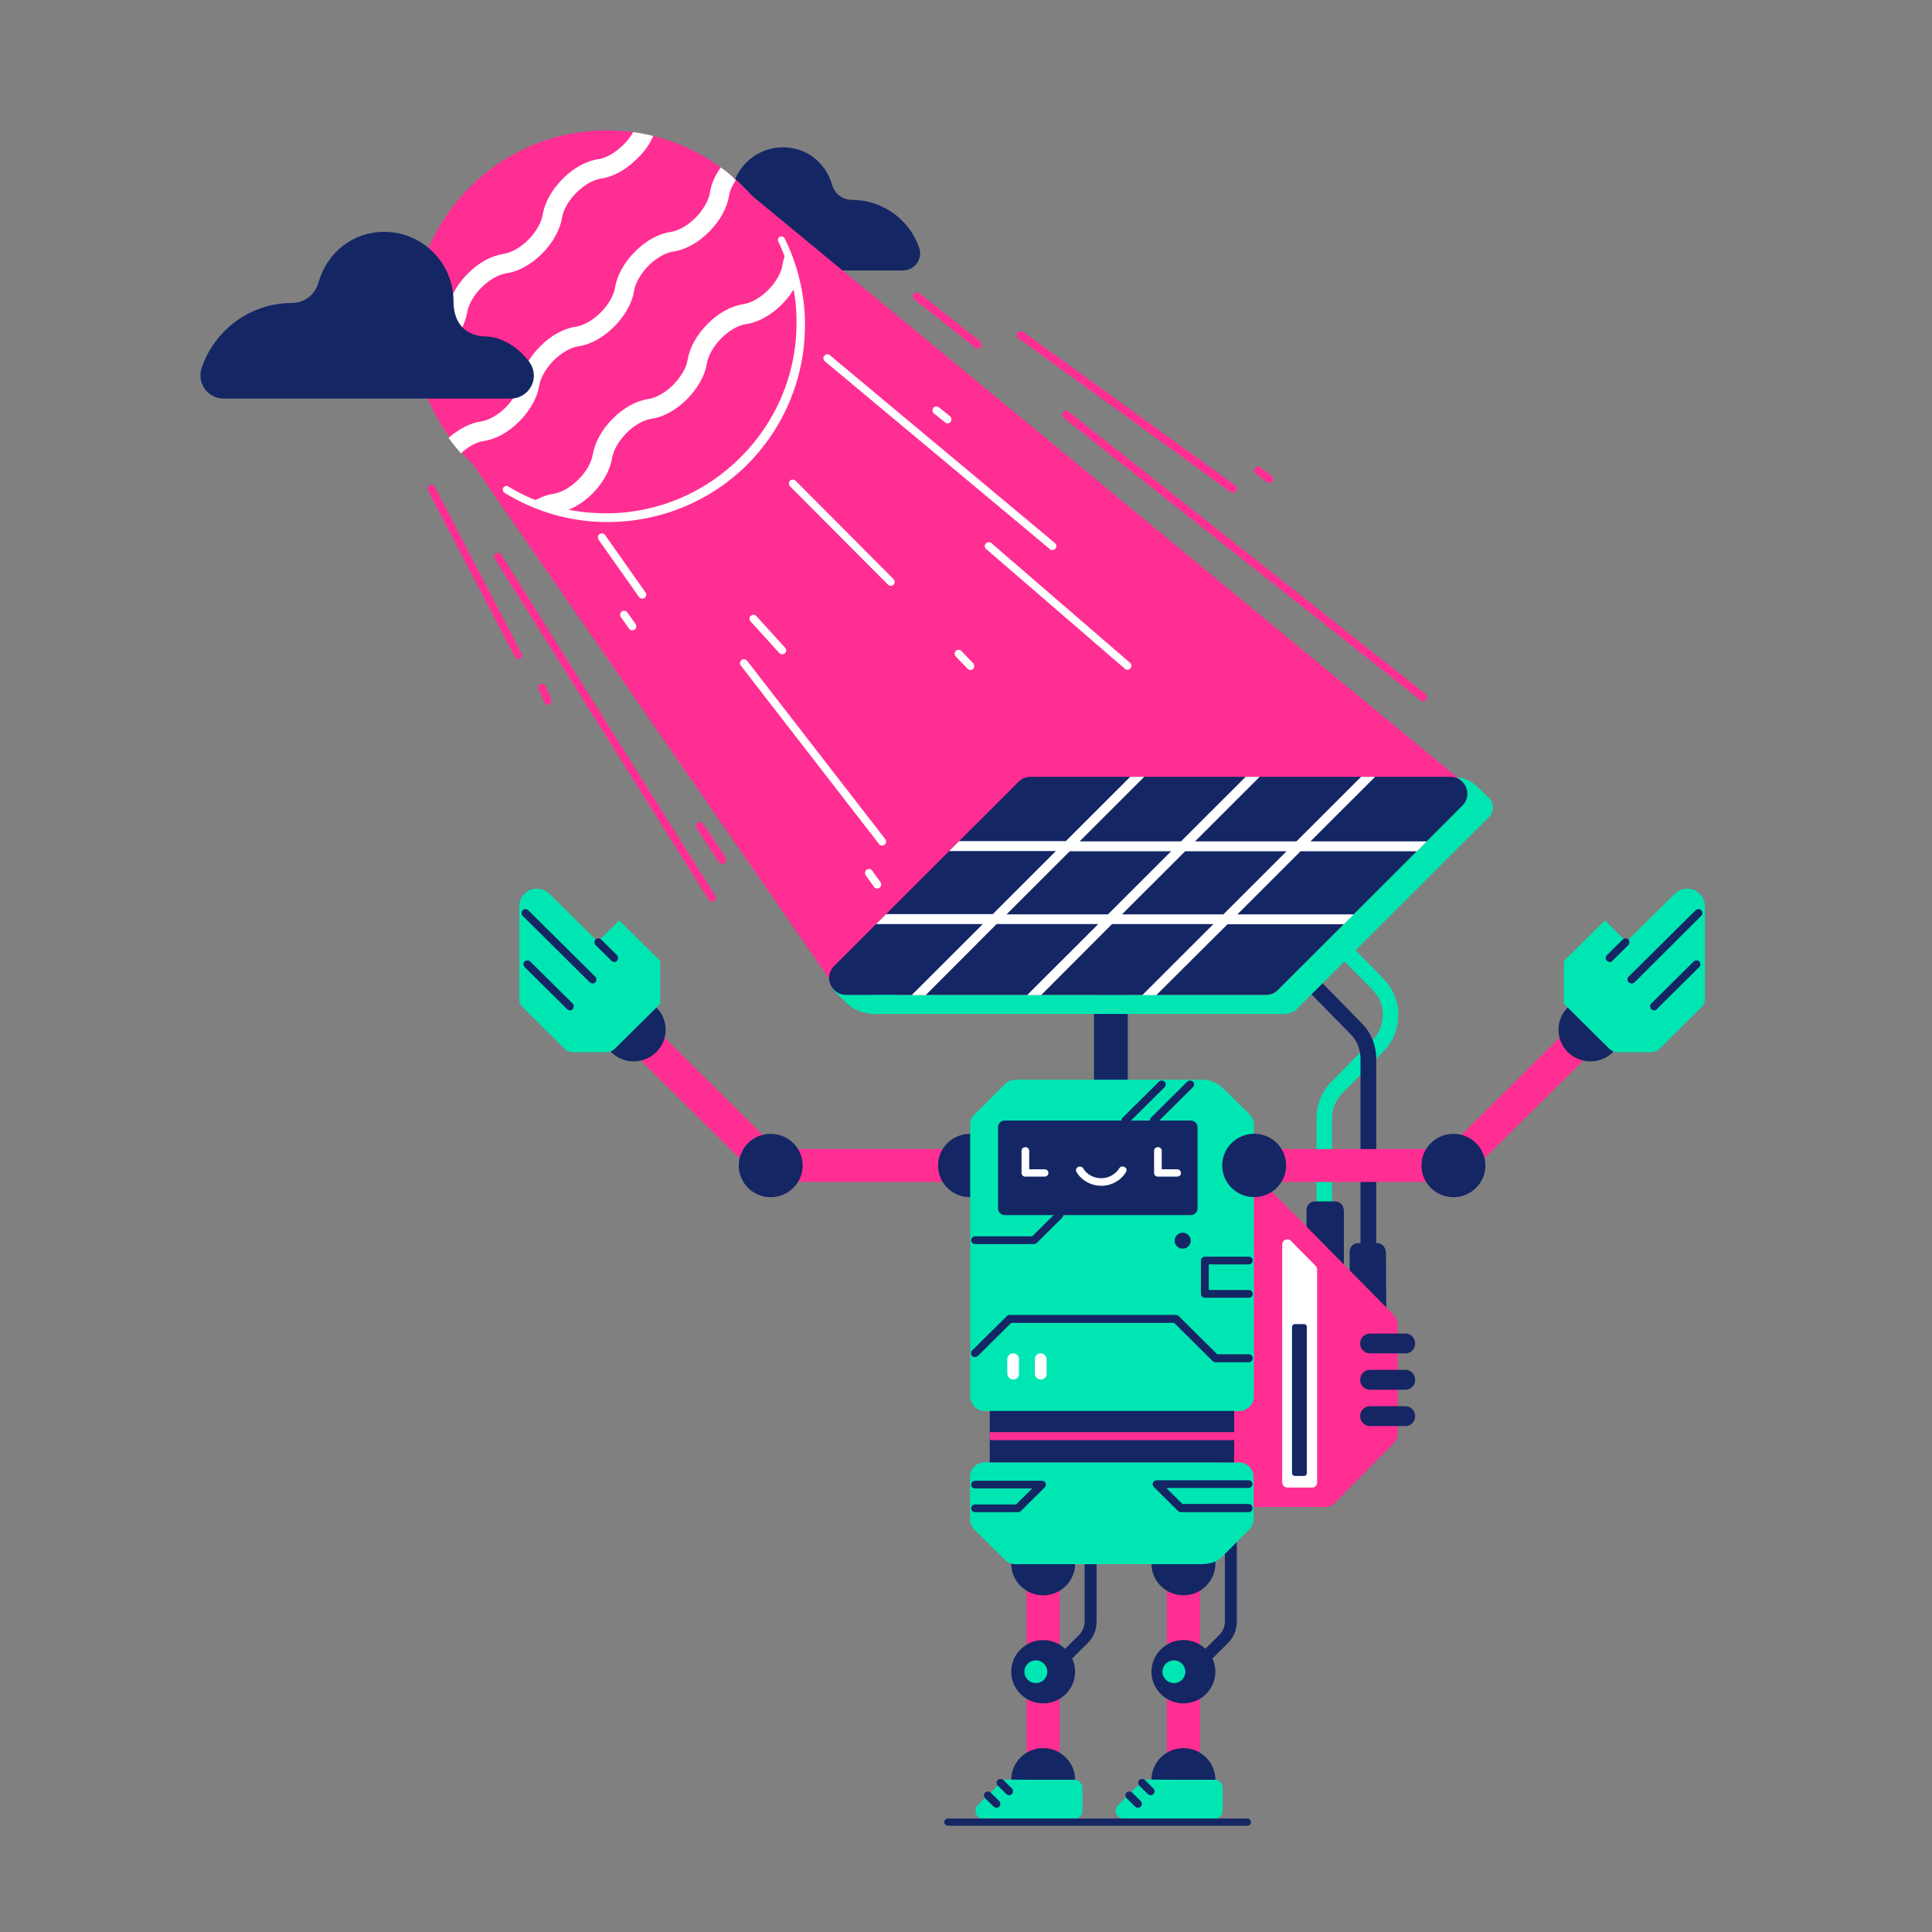 <?xml version="1.0" encoding="UTF-8"?><svg version="1.1" xmlns="http://www.w3.org/2000/svg" xmlns:xlink="http://www.w3.org/1999/xlink" viewBox="0 0 800 800" width="800" height="800" x="0px" y="0px">
    
    
    <rect x="0" y="0" width="800" height="800" fill="#808080" stroke="none"/>
    
    
    <!-- ITEM 0 -->
    <g>
        <defs>
            <clipPath id="clip-path-id-viewbox-item-0">
                <rect x="0.0" y="0.0" width="138.616" height="69.1"/>
            </clipPath>
        </defs>
        <g transform="translate(381.0 61.0) rotate(0.0 -51.5 25.5) scale(-0.743 0.738)">
            <g clip-path="url(#clip-path-id-viewbox-item-0)" transform="translate(-0.0 -0.0)">
                

<path d="M136.908,54.2c2,2.9,2.3,6.7,0.6,9.8c-1.6,3.1-4.9,5.1-8.4,5.1c-27.7,0-93.3,0-119.5,0c-3.1,0-6-1.5-7.8-4  s-2.3-5.7-1.3-8.7c5.3-15.6,20.1-26.9,37.5-26.9l0,0c5.1,0,9.6-3.4,11-8.3c3.6-12.8,14.5-21.2,27.4-21.2c15.8,0,28.7,12.8,28.8,28.6  v0.2c0,8.7,4.6,14.6,14.1,14.6C125.108,43.7,132.308,47.7,136.908,54.2L136.908,54.2z" style="fill:#142664;"/>

            </g>
        </g>
    </g>
    
    <!-- ITEM 1 -->
    <g>
        <defs>
            <clipPath id="clip-path-id-viewbox-item-1">
                <rect x="0.0" y="0.0" width="14.78" height="39.03"/>
            </clipPath>
        </defs>
        <g transform="translate(453.0 412.0) rotate(0.0 7.0 19.5) scale(0.947 0.999)">
            <g clip-path="url(#clip-path-id-viewbox-item-1)" transform="translate(-0.0 -0.0)">
                
<g>
	<g>
		<path style="fill:#142664;" d="M14.78,1.76v35.51c0,0.97-1.037,1.76-2.326,1.76H2.339C1.05,39.03,0,38.24,0,37.27V1.76    C0,0.79,1.05,0,2.339,0h10.115C13.743,0,14.78,0.79,14.78,1.76z"/>
	</g>
</g>

            </g>
        </g>
    </g>
    
    <!-- ITEM 2 -->
    <g>
        <defs>
            <clipPath id="clip-path-id-viewbox-item-2">
                <rect x="0.0" y="0.0" width="38.55" height="131.7"/>
            </clipPath>
        </defs>
        <g transform="translate(541.0 392.0) rotate(0.0 19.0 66.0) scale(0.986 1.002)">
            <g clip-path="url(#clip-path-id-viewbox-item-2)" transform="translate(-0.0 -0.0)">
                

<g>
	<g>
		<path d="M10.7,131.7H4.2V70.8c0-5.6,2.2-10.9,6.2-14.9l17.4-17.4c5.7-5.7,5.7-15,0-20.6L14.5,4.6L19.1,0l13.3,13.3    c8.2,8.2,8.2,21.6,0,29.9L15,60.6c-2.8,2.8-4.3,6.4-4.3,10.3V131.7z" style="fill:#00E6B3;"/>
	</g>
	<path d="M15,108.7c0-0.9-0.4-1.8-1-2.4s-1.5-1-2.4-1c-2.5,0-5.7,0-8.2,0c-0.9,0-1.8,0.4-2.4,1c-0.6,0.6-1,1.5-1,2.4   c0,7.2,0,23,0,23h15.1v-23H15z" style="fill:#142664;"/>
</g>

            </g>
        </g>
    </g>
    
    <!-- ITEM 3 -->
    <g>
        <defs>
            <clipPath id="clip-path-id-viewbox-item-3">
                <rect x="0.0" y="0.0" width="33.5" height="136.3"/>
            </clipPath>
        </defs>
        <g transform="translate(541.0 405.0) rotate(0.0 16.5 68.5) scale(0.985 1.005)">
            <g clip-path="url(#clip-path-id-viewbox-item-3)" transform="translate(-0.0 -0.0)">
                

<g>
	<g>
		<path d="M29.2,136.2h-6.5v-103c0-3.8-1.5-7.4-4.1-10L0,4.6L4.6,0l18.6,18.6c3.9,3.9,6.1,9.1,6.1,14.6v103H29.2z" style="fill:#142664;"/>
	</g>
	<path d="M33.4,113.3c0-0.9-0.4-1.8-1-2.4c-0.6-0.6-1.5-1-2.4-1c-2.5,0-5.7,0-8.2,0c-0.9,0-1.8,0.4-2.4,1   c-0.6,0.6-1,1.5-1,2.4c0,7.2,0,23,0,23h15.1L33.4,113.3L33.4,113.3z" style="fill:#142664;"/>
</g>

            </g>
        </g>
    </g>
    
    <!-- ITEM 4 -->
    <g>
        <defs>
            <clipPath id="clip-path-id-viewbox-item-4">
                <rect x="0.0" y="0.0" width="81.8" height="134.6"/>
            </clipPath>
        </defs>
        <g transform="translate(505.0 489.0) rotate(0.0 40.5 67.5) scale(0.99 1.003)">
            <g clip-path="url(#clip-path-id-viewbox-item-4)" transform="translate(-0.0 -0.0)">
                

<g>
	<path d="M51.9,11.9c0-0.9-0.4-1.8-1-2.4s-1.5-1-2.4-1c-2.5,0-5.7,0-8.2,0c-0.9,0-1.8,0.4-2.4,1c-0.6,0.6-1,1.5-1,2.4   c0,7.2,0,23,0,23H52v-23H51.9z" style="fill:#142664;"/>
	<path d="M69.4,29.1c0-0.9-0.4-1.8-1-2.4c-0.6-0.6-1.5-1-2.4-1c-2.5,0-5.7,0-8.2,0c-0.9,0-1.8,0.4-2.4,1   c-0.6,0.6-1,1.5-1,2.4c0,7.2,0,23,0,23h15.1L69.4,29.1L69.4,29.1z" style="fill:#142664;"/>
	<path d="M0,128.5c0,1.6,0.6,3.2,1.8,4.3c1.1,1.1,2.7,1.8,4.3,1.8c10.3,0,30.8,0,37.9,0c1.6,0,3.2-0.6,4.3-1.8   c5-5,19.3-19.4,24.4-24.4c1.1-1.1,1.8-2.7,1.8-4.3c0-8.5,0-36.1,0-44.6c0-1.6-0.6-3.2-1.8-4.3c-8.1-8.1-41.5-41.5-53.4-53.4   C18.2,0.7,16.6,0,15,0s-3.2,0.6-4.3,1.8C7.8,4.7,4,8.5,1.8,10.7C0.7,11.8,0,13.4,0,15C0,29.8,0,106.3,0,128.5L0,128.5z" style="fill:#FF2E93;"/>
	<path d="M26.2,26.3c0-0.9,0.5-1.7,1.3-2s1.8-0.2,2.4,0.5c3.5,3.5,8.5,8.5,10.3,10.3c0.4,0.4,0.6,1,0.6,1.5   c0,8.5,0,74.9,0,87.9c0,0.6-0.2,1.1-0.6,1.5c-0.4,0.4-1,0.6-1.5,0.6c-2.8,0-7.5,0-10.3,0c-1.2,0-2.2-1-2.2-2.2   C26.2,111.6,26.2,45.5,26.2,26.3L26.2,26.3z" style="fill:#FFFFFF;"/>
	<path d="M62.9,71.2h14.8c2.3,0,4.1-1.8,4.1-4.1S80,63,77.7,63H62.9c-2.3,0-4.1,1.8-4.1,4.1S60.6,71.2,62.9,71.2z" style="fill:#142664;"/>
	<path d="M62.9,86.2h14.8c2.3,0,4.1-1.8,4.1-4.1S80,78,77.7,78H62.9c-2.3,0-4.1,1.8-4.1,4.1   C58.8,84.4,60.6,86.2,62.9,86.2z" style="fill:#142664;"/>
	<path d="M62.9,101.2h14.8c2.3,0,4.1-1.8,4.1-4.1S80,93,77.7,93H62.9c-2.3,0-4.1,1.8-4.1,4.1   C58.8,99.4,60.6,101.2,62.9,101.2z" style="fill:#142664;"/>
	<path d="M36.5,60.3c0-0.7-0.5-1.2-1.2-1.2c-1.1,0-2.7,0-3.8,0c-0.7,0-1.2,0.5-1.2,1.2c0,7.8,0,52.4,0,60.3   c0,0.7,0.5,1.2,1.2,1.2c1.1,0,2.7,0,3.8,0c0.7,0,1.2-0.5,1.2-1.2C36.5,112.7,36.5,68.1,36.5,60.3z" style="fill:#142664;"/>
</g>

            </g>
        </g>
    </g>
    
    <!-- ITEM 5 -->
    <g>
        <defs>
            <clipPath id="clip-path-id-viewbox-item-5">
                <rect x="0.0" y="0.0" width="486.1" height="384.8"/>
            </clipPath>
        </defs>
        <g transform="translate(215.0 368.0) rotate(0.0 245.5 192.5) scale(1.01 1.001)">
            <g clip-path="url(#clip-path-id-viewbox-item-5)" transform="translate(-0.0 -0.0)">
                

<g>
	<g>
		<g>
			<path d="M216.5,328.7l-3.5-3.5l16.4-16.4c1.5-1.5,2.4-3.5,2.4-5.7v-26.8h4.9v26.8c0,3.5-1.3,6.7-3.8,9.1L216.5,328.7     z" style="fill:#142664;"/>
		</g>
		<g>
			<path d="M274,328.7l-3.5-3.5l16.4-16.4c1.5-1.5,2.4-3.5,2.4-5.7v-38.2h4.9v38.2c0,3.5-1.3,6.7-3.8,9.1L274,328.7z" style="fill:#142664;"/>
		</g>
		<rect x="208" y="279.2" width="13.6" height="89.3" style="fill:#FF2E93;"/>
		<rect x="265.5" y="279.2" width="13.6" height="89.3" style="fill:#FF2E93;"/>
		<path d="M201.7,279.2c0,7.2,5.9,13.1,13.1,13.1s13.1-5.9,13.1-13.1s-5.9-13.1-13.1-13.1S201.7,272,201.7,279.2z" style="fill:#142664;"/>
		<path d="M259.2,279.2c0,7.2,5.9,13.1,13.1,13.1s13.1-5.9,13.1-13.1s-5.9-13.1-13.1-13.1    C265.1,266.2,259.2,272,259.2,279.2z" style="fill:#142664;"/>
		<path d="M201.7,323.9c0,7.2,5.9,13.1,13.1,13.1s13.1-5.9,13.1-13.1s-5.9-13.1-13.1-13.1S201.7,316.7,201.7,323.9z" style="fill:#142664;"/>
		<path d="M259.2,323.9c0,7.2,5.9,13.1,13.1,13.1s13.1-5.9,13.1-13.1s-5.9-13.1-13.1-13.1S259.2,316.7,259.2,323.9z" style="fill:#142664;"/>
		<path d="M201.7,368.6c0,7.2,5.9,13.1,13.1,13.1s13.1-5.9,13.1-13.1s-5.9-13.1-13.1-13.1S201.7,361.4,201.7,368.6z" style="fill:#142664;"/>
		<path d="M259.2,368.6c0,7.2,5.9,13.1,13.1,13.1s13.1-5.9,13.1-13.1s-5.9-13.1-13.1-13.1S259.2,361.4,259.2,368.6z" style="fill:#142664;"/>
		<rect x="106.7" y="107.7" width="78.1" height="13.6" style="fill:#FF2E93;"/>
		<path d="M51.5,53.5l55.2,55.2l-9.6,9.6L41.9,63.1L51.5,53.5z" style="fill:#FF2E93;"/>
		<circle cx="184.8" cy="114.5" r="13.1" style="fill:#142664;"/>
		<circle cx="103.1" cy="114.5" r="13.1" style="fill:#142664;"/>
		<path d="M37.7,49.1c-5.1,5.1-5.1,13.4,0,18.5s13.4,5.1,18.5,0s5.1-13.4,0-18.5S42.8,44,37.7,49.1z" style="fill:#142664;"/>
		<path d="M12.4,2.1C10.3,0,7.2-0.6,4.5,0.5S0,4.3,0,7.2c0,14.1,0,32.6,0,38.5c0,1.2,0.5,2.3,1.3,3.2    c3.6,3.6,13.8,13.8,17.4,17.4c0.8,0.8,2,1.3,3.2,1.3c3.4,0,10.6,0,14,0c1.2,0,2.3-0.5,3.2-1.3c4.5-4.5,18.7-18.7,18.7-18.7V29.9    L41,13.1l-8.8,8.8C32.3,21.9,21.5,11.2,12.4,2.1L12.4,2.1z" style="fill:#00E6B3;"/>
		<g>
			<path d="M39,30.3c-0.4,0-0.8-0.2-1.2-0.5l-6.5-6.5c-0.6-0.6-0.6-1.7,0-2.3c0.6-0.6,1.7-0.6,2.3,0l6.5,6.5     c0.6,0.6,0.6,1.7,0,2.3C39.8,30.2,39.4,30.3,39,30.3z" style="fill:#142664;"/>
		</g>
		<g>
			<path d="M30.1,39.2c-0.4,0-0.8-0.2-1.2-0.5L1.4,11.2c-0.6-0.6-0.6-1.7,0-2.3s1.7-0.6,2.3,0l27.5,27.5     c0.6,0.6,0.6,1.7,0,2.3C30.9,39.1,30.5,39.2,30.1,39.2z" style="fill:#142664;"/>
		</g>
		<g>
			<path d="M20.8,50.3c-0.4,0-0.8-0.2-1.2-0.5L2.2,32.4c-0.6-0.6-0.6-1.7,0-2.3c0.6-0.6,1.7-0.6,2.3,0l17.4,17.4     c0.6,0.6,0.6,1.7,0,2.3C21.6,50.2,21.2,50.3,20.8,50.3z" style="fill:#142664;"/>
		</g>
		<path d="M279.8,79L279.8,79c3.7,0,6.4,1.1,9.9,4.6l9.7,9.7c1.1,1.1,1.8,2.7,1.8,4.3c0,14.8,0,90.3,0,112.4    c0,1.6-0.6,3.2-1.8,4.3s-2.7,1.8-4.3,1.8c-20.1,0-84.1,0-104.1,0c-1.6,0-3.2-0.6-4.3-1.8c-1.1-1.1-1.8-2.7-1.8-4.3    c0-22.1,0-97.6,0-112.4c0-1.6,0.6-3.2,1.8-4.3c3.1-3.1,9.4-9.4,12.5-12.5c1.1-1.1,2.7-1.8,4.3-1.8L279.8,79L279.8,79z" style="fill:#00E6B3;"/>
		<path d="M279.6,279.4h-76.2c-1.6,0-3.2-0.6-4.3-1.8c-3.1-3.1-9.4-9.4-12.5-12.5c-1.1-1.1-1.8-2.7-1.8-4.3v-17.4    c0-3.4,2.7-6.1,6.1-6.1H295c3.4,0,6.1,2.7,6.1,6.1v17.4c0,1.6-0.6,3.2-1.8,4.3l-11.4,11.5C286.1,278.2,284.1,279.3,279.6,279.4    L279.6,279.4z" style="fill:#00E6B3;"/>
		<rect x="192.9" y="216" width="100.2" height="21.3" style="fill:#142664;"/>
		<path d="M278.1,98.6c0-0.7-0.3-1.4-0.8-1.9s-1.2-0.8-1.9-0.8c-12.4,0-64,0-76.4,0c-0.7,0-1.4,0.3-1.9,0.8    s-0.8,1.2-0.8,1.9c0,7.1,0,26.5,0,33.7c0,0.7,0.3,1.4,0.8,1.9s1.2,0.8,1.9,0.8c12.4,0,64,0,76.4,0c0.7,0,1.4-0.3,1.9-0.8    s0.8-1.2,0.8-1.9C278.1,125.1,278.1,105.7,278.1,98.6L278.1,98.6z" style="fill:#142664;"/>
		<g>
			<path d="M299.1,195.9h-13.6c-0.4,0-0.8-0.2-1.2-0.5l-15.8-15.8h-66.8L188,193.3c-0.6,0.6-1.7,0.6-2.3,0     s-0.6-1.7,0-2.3l14.2-14.2c0.3-0.3,0.7-0.5,1.2-0.5h68.1c0.4,0,0.8,0.2,1.2,0.5l15.8,15.8h12.9c0.9,0,1.6,0.7,1.6,1.6     S300,195.9,299.1,195.9z" style="fill:#142664;"/>
		</g>
		<g>
			<path d="M211,147h-24.1c-0.9,0-1.6-0.7-1.6-1.6s0.7-1.6,1.6-1.6h23.4l10-10c0.6-0.6,1.7-0.6,2.3,0s0.6,1.7,0,2.3     l-10.4,10.4C211.8,146.9,211.4,147,211,147z" style="fill:#142664;"/>
		</g>
		<g>
			<path d="M299.1,169.2h-18c-0.9,0-1.6-0.7-1.6-1.6v-13.8c0-0.9,0.7-1.6,1.6-1.6h18c0.9,0,1.6,0.7,1.6,1.6     s-0.7,1.6-1.6,1.6h-16.4V166h16.4c0.9,0,1.6,0.7,1.6,1.6C300.7,168.5,300,169.2,299.1,169.2z" style="fill:#142664;"/>
		</g>
		<g>
			<path d="M248.6,97.5c-0.4,0-0.8-0.2-1.2-0.5c-0.6-0.6-0.6-1.7,0-2.3l14.9-14.9c0.6-0.6,1.7-0.6,2.3,0     c0.6,0.6,0.6,1.7,0,2.3L249.7,97C249.5,97.4,249.1,97.5,248.6,97.5z" style="fill:#142664;"/>
		</g>
		<g>
			<path d="M260.2,97.5c-0.4,0-0.8-0.2-1.2-0.5c-0.6-0.6-0.6-1.7,0-2.3l14.9-14.9c0.6-0.6,1.7-0.6,2.3,0     c0.6,0.6,0.6,1.7,0,2.3L261.3,97C261,97.4,260.6,97.5,260.2,97.5z" style="fill:#142664;"/>
		</g>
		<circle cx="272" cy="145.6" r="3.3" style="fill:#142664;"/>
		<g>
			<path d="M204.4,257.9h-17.5c-0.9,0-1.6-0.7-1.6-1.6c0-0.9,0.7-1.6,1.6-1.6h16.8l6.6-6.6h-23.4     c-0.9,0-1.6-0.7-1.6-1.6s0.7-1.6,1.6-1.6h27.4c0.7,0,1.3,0.4,1.5,1c0.3,0.6,0.1,1.3-0.4,1.8l-9.9,9.9     C205.2,257.8,204.8,257.9,204.4,257.9z" style="fill:#142664;"/>
		</g>
		<g>
			<path d="M299.1,257.9h-27.8c-0.4,0-0.8-0.2-1.2-0.5l-9.9-9.9c-0.5-0.5-0.6-1.2-0.4-1.8c0.3-0.6,0.8-1,1.5-1H299     c0.9,0,1.6,0.7,1.6,1.6s-0.7,1.6-1.6,1.6h-33.7l6.6,6.6H299c0.9,0,1.6,0.7,1.6,1.6C300.7,257.2,300,257.9,299.1,257.9z" style="fill:#142664;"/>
		</g>
		<rect x="301.3" y="107.7" width="78.1" height="13.6" style="fill:#FF2E93;"/>
		<path d="M434.6,53.5l-55.2,55.2l9.6,9.6l55.2-55.2L434.6,53.5z" style="fill:#FF2E93;"/>
		
			<ellipse transform="matrix(0.316 -0.949 0.949 0.316 97.342 364.192)" cx="301.3" cy="114.6" rx="13.1" ry="13.1" style="fill:#142664;"/>
		<circle cx="383" cy="114.5" r="13.1" style="fill:#142664;"/>
		<path d="M448.4,49.1c5.1,5.1,5.1,13.4,0,18.5s-13.4,5.1-18.5,0s-5.1-13.4,0-18.5S443.3,44,448.4,49.1z" style="fill:#142664;"/>
		<path d="M473.7,2.1c2.1-2.1,5.2-2.7,7.9-1.6s4.5,3.8,4.5,6.7c0,14.1,0,32.6,0,38.5c0,1.2-0.5,2.3-1.3,3.2    c-3.6,3.6-13.8,13.8-17.4,17.4c-0.8,0.8-2,1.3-3.2,1.3c-3.4,0-10.6,0-14,0c-1.2,0-2.3-0.5-3.2-1.3c-4.5-4.5-18.7-18.7-18.7-18.7    V29.9l16.8-16.8l8.8,8.8C453.9,21.9,464.6,11.2,473.7,2.1L473.7,2.1z" style="fill:#00E6B3;"/>
		<g>
			<path d="M447.1,30.3c-0.4,0-0.8-0.2-1.2-0.5c-0.6-0.6-0.6-1.7,0-2.3l6.5-6.5c0.6-0.6,1.7-0.6,2.3,0s0.6,1.7,0,2.3     l-6.5,6.5C448,30.2,447.5,30.3,447.1,30.3z" style="fill:#142664;"/>
		</g>
		<g>
			<path d="M456,39.2c-0.4,0-0.8-0.2-1.2-0.5c-0.6-0.6-0.6-1.7,0-2.3l27.5-27.5c0.6-0.6,1.7-0.6,2.3,0s0.6,1.7,0,2.3     l-27.4,27.6C456.9,39.1,456.5,39.2,456,39.2z" style="fill:#142664;"/>
		</g>
		<g>
			<path d="M465.3,50.3c-0.4,0-0.8-0.2-1.2-0.5c-0.6-0.6-0.6-1.7,0-2.3l17.4-17.4c0.6-0.6,1.7-0.6,2.3,0s0.6,1.7,0,2.3     l-17.4,17.4C466.1,50.2,465.7,50.3,465.3,50.3z" style="fill:#142664;"/>
		</g>
		<g>
			<path d="M202.5,203c-1.4,0-2.4-1.1-2.4-2.4v-6c0-1.4,1.1-2.4,2.4-2.4c1.4,0,2.4,1.1,2.4,2.4v6     C205,202,203.9,203,202.5,203z" style="fill:#FFFFFF;"/>
		</g>
		<g>
			<path d="M213.8,203c-1.4,0-2.4-1.1-2.4-2.4v-6c0-1.4,1.1-2.4,2.4-2.4c1.4,0,2.4,1.1,2.4,2.4v6     C216.3,202,215.2,203,213.8,203z" style="fill:#FFFFFF;"/>
		</g>
		<g>
			<rect x="192.9" y="224.8" width="100.2" height="3.3" style="fill:#FF2E93;"/>
		</g>
		<path d="M207.1,323.9c0,2.6,2.1,4.7,4.7,4.7s4.7-2.1,4.7-4.7s-2.1-4.7-4.7-4.7C209.2,319.2,207.1,321.3,207.1,323.9z" style="fill:#00E6B3;"/>
		<path d="M263.7,323.9c0,2.6,2.1,4.7,4.7,4.7s4.7-2.1,4.7-4.7s-2.1-4.7-4.7-4.7C265.8,319.2,263.7,321.3,263.7,323.9z" style="fill:#00E6B3;"/>
	</g>
	<path d="M227.6,368.6c0.9,0,1.7,0.3,2.3,1c0.6,0.6,1,1.5,1,2.3c0,2.8,0,6.8,0,9.6c0,0.9-0.4,1.7-1,2.3s-1.5,1-2.3,1   c-7.6,0-26.4,0-37.2,0c-1.3,0-2.6-0.8-3.1-2.1c-0.5-1.2-0.2-2.7,0.7-3.6c3.5-3.5,7.8-7.8,9.6-9.6c0.6-0.6,1.5-1,2.3-1   C204.8,368.6,220.7,368.6,227.6,368.6z" style="fill:#00E6B3;"/>
	<path d="M285.1,368.6c0.9,0,1.7,0.3,2.3,1c0.6,0.6,1,1.5,1,2.3c0,2.8,0,6.8,0,9.6c0,0.9-0.4,1.7-1,2.3s-1.5,1-2.3,1   c-7.6,0-26.4,0-37.2,0c-1.3,0-2.6-0.8-3.1-2.1c-0.5-1.2-0.2-2.7,0.7-3.6c3.5-3.5,7.8-7.8,9.6-9.6c0.6-0.6,1.5-1,2.3-1   C262.3,368.6,278.2,368.6,285.1,368.6z" style="fill:#00E6B3;"/>
	<g>
		<path d="M200.9,375c-0.4,0-0.8-0.2-1.2-0.5l-3.5-3.5c-0.6-0.6-0.6-1.7,0-2.3s1.7-0.6,2.3,0l3.5,3.5    c0.6,0.6,0.6,1.7,0,2.3C201.7,374.8,201.3,375,200.9,375z" style="fill:#142664;"/>
	</g>
	<g>
		<path d="M258.9,375c-0.4,0-0.8-0.2-1.2-0.5l-3.5-3.5c-0.6-0.6-0.6-1.7,0-2.3s1.7-0.6,2.3,0l3.5,3.5    c0.6,0.6,0.6,1.7,0,2.3C259.7,374.8,259.3,375,258.9,375z" style="fill:#142664;"/>
	</g>
	<g>
		<path d="M195.7,380.2c-0.4,0-0.8-0.2-1.2-0.5l-3.5-3.5c-0.6-0.6-0.6-1.7,0-2.3s1.7-0.6,2.3,0l3.5,3.5    c0.6,0.6,0.6,1.7,0,2.3C196.6,380,196.1,380.2,195.7,380.2z" style="fill:#142664;"/>
	</g>
	<g>
		<path d="M253.7,380.2c-0.4,0-0.8-0.2-1.2-0.5l-3.5-3.5c-0.6-0.6-0.6-1.7,0-2.3s1.7-0.6,2.3,0l3.5,3.5    c0.6,0.6,0.6,1.7,0,2.3C254.5,380,254.1,380.2,253.7,380.2z" style="fill:#142664;"/>
	</g>
</g>

            </g>
        </g>
    </g>
    
    <!-- ITEM 6 -->
    <g>
        <defs>
            <clipPath id="clip-path-id-viewbox-item-6">
                <rect x="0.0" y="0.0" width="66.408" height="16.9"/>
            </clipPath>
        </defs>
        <g transform="translate(423.0 475.0) rotate(0.0 33.0 8.0) scale(0.994 0.947)">
            <g clip-path="url(#clip-path-id-viewbox-item-6)" transform="translate(-0.0 -0.0)">
                

<g>
	<g>
		<path d="M33.2,16.9c-4.2,0-8.2-2.3-10.3-6c-0.4-0.8-0.2-1.8,0.6-2.2c0.8-0.4,1.8-0.2,2.2,0.6c1.5,2.7,4.4,4.3,7.5,4.3    s5.9-1.7,7.5-4.3c0.4-0.8,1.4-1.1,2.2-0.6c0.8,0.4,1.1,1.4,0.6,2.2C41.4,14.6,37.5,16.9,33.2,16.9z" style="fill:#ffffff;"/>
	</g>
	<g>
		<path d="M9.6,12.9h-8c-0.9,0-1.6-0.7-1.6-1.6V1.6C0,0.7,0.7,0,1.6,0s1.6,0.7,1.6,1.6v8.1h6.4c0.9,0,1.6,0.7,1.6,1.6    S10.5,12.9,9.6,12.9z" style="fill:#ffffff;"/>
	</g>
	<g>
		<path d="M64.8,12.9h-8c-0.9,0-1.6-0.7-1.6-1.6V1.6c0-0.9,0.7-1.6,1.6-1.6s1.6,0.7,1.6,1.6v8.1h6.4    c0.9,0,1.6,0.7,1.6,1.6C66.5,12.2,65.7,12.9,64.8,12.9z" style="fill:#ffffff;"/>
	</g>
</g>

            </g>
        </g>
    </g>
    
    <!-- ITEM 7 -->
    <g>
        <defs>
            <clipPath id="clip-path-id-viewbox-item-7">
                <rect x="0.0" y="0.0" width="127.5" height="3.2"/>
            </clipPath>
        </defs>
        <g transform="translate(391.0 753.0) rotate(0.0 63.5 1.5) scale(0.996 0.938)">
            <g clip-path="url(#clip-path-id-viewbox-item-7)" transform="translate(-0.0 -0.0)">
                

<g>
	<path d="M125.9,3.2H1.6C0.7,3.2,0,2.5,0,1.6S0.7,0,1.6,0h124.3c0.9,0,1.6,0.7,1.6,1.6S126.8,3.2,125.9,3.2z" style="fill:#142664;"/>
</g>

            </g>
        </g>
    </g>
    
    <!-- ITEM 8 -->
    <g>
        <defs>
            <clipPath id="clip-path-id-viewbox-item-8">
                <rect x="0.0" y="0.0" width="446.3" height="365.5"/>
            </clipPath>
        </defs>
        <g transform="translate(171.0 54.0) rotate(0.0 223.5 183.0) scale(1.002 1.001)">
            <g clip-path="url(#clip-path-id-viewbox-item-8)" transform="translate(-0.0 -0.0)">
                

<path d="M444.6,276.2c-5.2-5.2-7.6-8.8-16-8.8s3.7,17.1,3.7,17.1S449.8,281.4,444.6,276.2z" style="fill:#00E6B3;"/>
<g>
	<path d="M171.9,350.8L16.6,126.3L135.1,22.9l298.2,246.2L171.9,350.8L171.9,350.8z" style="fill:#FF2E93;"/>
	<path d="M173.9,355.7c7.1,7.1,8.6,9.8,19.3,9.8c10.7,0,5.2-11.5,5.2-11.5S166.8,348.6,173.9,355.7L173.9,355.7z" style="fill:#00E6B3;"/>
	<path d="M433.7,279.3c2-2,2.6-5,1.5-7.6s-3.6-4.3-6.4-4.3H255.2c-1.8,0-3.6,0.7-4.9,2c-10.1,10.1-54.7,54.7-76.3,76.3   c-2,2-2.6,5-1.5,7.6s3.6,4.3,6.4,4.3h173.6c1.8,0,3.6-0.7,4.9-2C367.4,345.6,412,301,433.7,279.3z" style="fill:#142664;"/>
	<path d="M188.2,364.9c-1.2-1.2-1.6-3-0.9-4.6s2.2-2.6,3.9-2.6c36.5,0,140.8,0,161.3,0c1.8,0,3.6-0.7,4.9-2   c11.6-11.6,63.9-63.9,79.5-79.5c1-1,2.4-1.6,3.9-1.6s2.9,0.6,3.9,1.6l0,0c1,1,1.6,2.4,1.6,3.9s-0.6,2.9-1.6,3.9   c-15.5,15.5-67.9,67.9-79.5,79.5c-1.3,1.3-3.1,2-4.9,2H189.7C189.1,365.5,188.6,365.3,188.2,364.9L188.2,364.9L188.2,364.9z" style="fill:#00E6B3;"/>
	<path d="M296.4,267.4h5.8l-26.7,26.7h41.9l26.7-26.7h5.8l-26.7,26.7h41.9l26.7-26.7h5.8l-26.7,26.7H419l-4.1,4.1h-48.1   l-26.1,26.1h48.1l-4.1,4.1h-48.1l-29.4,29.3h-5.8l29.4-29.4h-41.9l-29.3,29.4h-5.8l29.4-29.4h-42l-29.3,29.4h-5.8l29.4-29.4h-44.1   l4.1-4.1h44.1l26.1-26.1h-44.1l4.1-4.1h44.1L296.4,267.4L296.4,267.4z M271.4,298.2l-26.1,26.1h41.9l26.1-26.1H271.4z M319.1,298.2   L293,324.3h41.9l26.1-26.1H319.1z" style="fill:#FFFFFF;"/>
	<circle cx="80.1" cy="80.1" r="80.1" style="fill:#FF2E93;"/>
	<path d="M151,46c2.5,5.3,4.4,10.8,5.7,16.6c1.2,5.6,1.9,11.5,1.8,17.5c-0.1,21.6-9,41.1-23.2,55.2   c-14.2,14.2-33.6,23-55.2,23.1c-7.3,0-14.4-0.9-21.1-2.7c-7-1.9-13.6-4.7-19.6-8.4c-0.7-0.4-1.6-0.2-2.1,0.5   c-0.4,0.7-0.2,1.6,0.5,2.1c6.3,3.9,13.1,6.9,20.3,9c7,2,14.4,3.1,22,3.1c22.6,0.1,43.3-9,58.1-23.8c14.8-14.9,23.9-35.5,23.8-58.1   c0-6.3-0.8-12.3-2.2-18.2c-1.4-6-3.5-11.8-6.2-17.2c-0.4-0.7-1.3-1.1-2-0.7C150.9,44.4,150.6,45.3,151,46L151,46z" style="fill:#FFFFFF;"/>
	<g>
		<path d="M123.6,319.1c-0.5,0-1.1-0.3-1.4-0.8L33.8,177.2c-0.5-0.8-0.2-1.8,0.5-2.2c0.8-0.5,1.8-0.2,2.2,0.5    l88.4,141.1c0.5,0.8,0.2,1.8-0.5,2.2C124.2,319,123.9,319.1,123.6,319.1z" style="fill:#FF2E93;"/>
	</g>
	<g>
		<path d="M43.5,218.7c-0.6,0-1.2-0.3-1.4-0.9L6.2,149c-0.4-0.8-0.1-1.8,0.7-2.2c0.8-0.4,1.8-0.1,2.2,0.7l35.8,68.9    c0.4,0.8,0.1,1.8-0.7,2.2C44,218.7,43.8,218.7,43.5,218.7z" style="fill:#FF2E93;"/>
	</g>
	<g>
		<path d="M417.4,236.1c-0.4,0-0.7-0.1-1-0.4L268.9,118.9c-0.7-0.6-0.8-1.6-0.3-2.3c0.6-0.7,1.6-0.8,2.3-0.3    l147.5,116.8c0.7,0.6,0.8,1.6,0.3,2.3C418.4,235.9,417.9,236.1,417.4,236.1z" style="fill:#FF2E93;"/>
	</g>
	<g>
		<path d="M233.4,90.3c-0.4,0-0.7-0.1-1-0.4l-25.2-20c-0.7-0.6-0.8-1.6-0.3-2.3c0.6-0.7,1.6-0.8,2.3-0.3l25.2,20    c0.7,0.6,0.8,1.6,0.3,2.3C234.3,90.1,233.8,90.3,233.4,90.3z" style="fill:#FF2E93;"/>
	</g>
	<g>
		<path d="M338.9,149.9c-0.3,0-0.7-0.1-1-0.3L250.2,86c-0.7-0.5-0.9-1.5-0.4-2.3c0.5-0.7,1.5-0.9,2.3-0.4l87.8,63.6    c0.7,0.5,0.9,1.5,0.4,2.3C339.9,149.6,339.4,149.9,338.9,149.9z" style="fill:#FF2E93;"/>
	</g>
	<g>
		<path d="M193.9,295.8c-0.5,0-1-0.2-1.3-0.6l-57.1-73.8c-0.6-0.7-0.4-1.7,0.3-2.3c0.7-0.6,1.7-0.4,2.3,0.3l57.1,73.8    c0.6,0.7,0.4,1.7-0.3,2.3C194.6,295.7,194.3,295.8,193.9,295.8z" style="fill:#FFFFFF;"/>
	</g>
	<g>
		<path d="M152.6,216.7c-0.4,0-0.9-0.2-1.2-0.5l-11.9-13.1c-0.6-0.7-0.6-1.7,0.1-2.3c0.7-0.6,1.7-0.6,2.3,0.1l11.9,13.1    c0.6,0.7,0.6,1.7-0.1,2.3C153.3,216.5,152.9,216.7,152.6,216.7z" style="fill:#FFFFFF;"/>
	</g>
	<g>
		<path d="M230.4,223.2c-0.4,0-0.9-0.2-1.2-0.5l-4.9-5.1c-0.6-0.6-0.6-1.7,0-2.3c0.6-0.6,1.7-0.6,2.3,0l4.9,5.1    c0.6,0.6,0.6,1.7,0,2.3C231.2,223.1,230.8,223.2,230.4,223.2z" style="fill:#FFFFFF;"/>
	</g>
	<g>
		<path d="M90.6,206.8c-0.5,0-1-0.2-1.3-0.7l-3.4-4.8c-0.5-0.7-0.3-1.8,0.4-2.3c0.7-0.5,1.8-0.3,2.3,0.4l3.4,4.8    c0.5,0.7,0.3,1.8-0.4,2.3C91.2,206.7,90.9,206.8,90.6,206.8z" style="fill:#FFFFFF;"/>
	</g>
	<g>
		<path d="M55.8,237.6c-0.6,0-1.2-0.4-1.5-1l-2.4-5.4c-0.4-0.8,0-1.8,0.8-2.1c0.8-0.4,1.8,0,2.1,0.8l2.4,5.4    c0.4,0.8,0,1.8-0.8,2.1C56.3,237.6,56.1,237.6,55.8,237.6z" style="fill:#FF2E93;"/>
	</g>
	<g>
		<path d="M127.8,303.4c-0.5,0-1-0.3-1.4-0.7l-9.2-14c-0.5-0.7-0.3-1.8,0.4-2.3c0.7-0.5,1.8-0.3,2.3,0.4l9.3,13.9    c0.5,0.7,0.3,1.8-0.4,2.3C128.4,303.3,128.1,303.4,127.8,303.4z" style="fill:#FF2E93;"/>
	</g>
	<g>
		<path d="M220.9,121.2c-0.4,0-0.7-0.1-1-0.4l-4.6-3.7c-0.7-0.6-0.8-1.6-0.3-2.3c0.6-0.7,1.6-0.8,2.3-0.3l4.6,3.7    c0.7,0.6,0.8,1.6,0.3,2.3C221.9,121,221.4,121.2,220.9,121.2z" style="fill:#FFFFFF;"/>
	</g>
	<g>
		<path d="M353.9,145.8c-0.3,0-0.7-0.1-1-0.3l-4.7-3.5c-0.7-0.5-0.9-1.6-0.3-2.3c0.5-0.7,1.6-0.9,2.3-0.3l4.7,3.5    c0.7,0.5,0.9,1.6,0.3,2.3C354.9,145.5,354.4,145.8,353.9,145.8z" style="fill:#FF2E93;"/>
	</g>
	<g>
		<path d="M191.8,313.6c-0.5,0-1-0.2-1.3-0.7l-3.4-4.8c-0.5-0.7-0.3-1.8,0.4-2.3c0.7-0.5,1.8-0.3,2.3,0.4l3.4,4.8    c0.5,0.7,0.3,1.8-0.4,2.3C192.4,313.5,192.1,313.6,191.8,313.6z" style="fill:#FFFFFF;"/>
	</g>
	<g>
		<path d="M94.7,193.7c-0.5,0-1-0.2-1.3-0.7l-16.7-23.7c-0.5-0.7-0.3-1.8,0.4-2.3s1.8-0.3,2.3,0.4l16.7,23.7    c0.5,0.7,0.3,1.8-0.4,2.3C95.3,193.6,95,193.7,94.7,193.7z" style="fill:#FFFFFF;"/>
	</g>
	<g>
		<path d="M295.3,223.1c-0.4,0-0.8-0.1-1.1-0.4l-57.3-49.5c-0.7-0.6-0.8-1.6-0.2-2.3c0.6-0.7,1.6-0.8,2.3-0.2l57.3,49.5    c0.7,0.6,0.8,1.6,0.2,2.3C296.3,222.9,295.8,223.1,295.3,223.1z" style="fill:#FFFFFF;"/>
	</g>
	<g>
		<path d="M264.2,173.6c-0.4,0-0.7-0.1-1-0.4l-93-77.7c-0.7-0.6-0.8-1.6-0.2-2.3c0.6-0.7,1.6-0.8,2.3-0.2l93,77.7    c0.7,0.6,0.8,1.6,0.2,2.3C265.1,173.4,264.7,173.6,264.2,173.6z" style="fill:#FFFFFF;"/>
	</g>
	<g>
		<path d="M197.5,188.4c-0.4,0-0.8-0.2-1.2-0.5l-40.5-40.7c-0.6-0.6-0.6-1.7,0-2.3c0.6-0.6,1.7-0.6,2.3,0l40.5,40.7    c0.6,0.6,0.6,1.7,0,2.3C198.3,188.3,197.9,188.4,197.5,188.4z" style="fill:#FFFFFF;"/>
	</g>
	<path d="M99.3,2.3c-2.7-0.7-5.5-1.2-8.3-1.6c-1,1.8-2.4,3.7-4.1,5.3c-3.2,3.2-7,5.4-10.3,5.9c-5,0.7-10.4,3.7-14.8,8.2   c-4.5,4.5-7.4,9.9-8.2,14.8c-0.5,3.2-2.7,7-5.9,10.3c-3.2,3.2-7,5.4-10.3,5.9c-5,0.7-10.4,3.7-14.8,8.2c-4.5,4.5-7.4,9.9-8.2,14.8   c-0.5,3.2-2.7,7.1-5.9,10.3C6,86.9,3,88.8,0.3,89.7c0.3,2.7,0.8,5.5,1.4,8.1c4.3-1.2,8.8-3.9,12.5-7.7c4.5-4.5,7.4-9.9,8.2-14.8   c0.5-3.2,2.7-7.1,5.9-10.3c3.2-3.2,7-5.4,10.3-5.9c5-0.7,10.4-3.7,14.8-8.2c4.5-4.5,7.4-9.9,8.2-14.8c0.5-3.2,2.7-7.1,5.9-10.3   c3.2-3.2,7-5.4,10.3-5.9c5-0.7,10.4-3.7,14.8-8.2C95.6,8.9,97.9,5.6,99.3,2.3z" style="fill:#FFFFFF;"/>
	<path d="M127.2,15.3c-2.4,3.4-4,7-4.5,10.5c-0.5,3.2-2.7,7-5.9,10.3c-3.2,3.2-7,5.4-10.3,5.9c-5,0.7-10.4,3.7-14.8,8.2   c-4.5,4.5-7.4,9.9-8.2,14.8c-0.5,3.2-2.7,7.1-5.9,10.3c-3.2,3.2-7,5.4-10.3,5.9c-5,0.7-10.4,3.7-14.8,8.2   c-4.5,4.5-7.4,9.9-8.2,14.8c-0.5,3.2-2.7,7-5.9,10.3c-3.2,3.2-7,5.4-10.3,5.9c-4.4,0.6-9.2,3.1-13.4,6.8c1.6,2.2,3.3,4.3,5.1,6.4   c3-2.8,6.5-4.7,9.4-5.1c5-0.7,10.4-3.7,14.8-8.2c4.5-4.5,7.4-9.9,8.2-14.8c0.5-3.2,2.7-7,5.9-10.3c3.2-3.2,7-5.4,10.3-5.9   c5-0.7,10.4-3.7,14.8-8.2c4.5-4.5,7.4-9.9,8.2-14.8c0.5-3.2,2.7-7,5.9-10.3c3.2-3.2,7-5.4,10.3-5.9c5-0.7,10.4-3.7,14.8-8.2   c4.5-4.5,7.4-9.9,8.2-14.8c0.3-2,1.3-4.3,2.8-6.5C131.6,18.6,129.4,16.9,127.2,15.3z" style="fill:#FFFFFF;"/>
	<path d="M154.4,50c-0.9,1.9-1.4,3.8-1.7,5.7c-0.5,3.2-2.7,7.1-5.9,10.3c-3.2,3.2-7,5.4-10.3,5.9   c-5,0.7-10.4,3.7-14.8,8.2c-4.5,4.5-7.4,9.9-8.2,14.8c-0.5,3.2-2.7,7-5.9,10.3c-3.2,3.2-7,5.4-10.3,5.9c-5,0.7-10.4,3.7-14.8,8.2   c-4.5,4.5-7.4,9.9-8.2,14.8c-0.5,3.2-2.7,7.1-5.9,10.3c-3.2,3.2-7,5.4-10.3,5.9c-3.1,0.5-6.4,1.8-9.6,3.9c3.8,1.6,7.8,3,11.9,4   c4.6-1,9.6-3.8,13.7-7.9c4.5-4.5,7.4-9.9,8.2-14.8c0.5-3.2,2.7-7,5.9-10.3c3.2-3.2,7-5.4,10.3-5.9c5-0.7,10.4-3.7,14.8-8.2   c4.5-4.5,7.4-9.9,8.2-14.8c0.5-3.2,2.7-7,5.9-10.3c3.2-3.2,7-5.4,10.3-5.9c5-0.7,10.4-3.7,14.8-8.2c2.5-2.5,4.5-5.3,6-8.1   C157.6,58.9,156.2,54.4,154.4,50z" style="fill:#FFFFFF;"/>
</g>

            </g>
        </g>
    </g>
    
    <!-- ITEM 9 -->
    <g>
        <defs>
            <clipPath id="clip-path-id-viewbox-item-9">
                <rect x="0.0" y="0.0" width="138.616" height="69.1"/>
            </clipPath>
        </defs>
        <g transform="translate(83.0 96.0) rotate(0.0 69.0 34.5) scale(0.996 0.999)">
            <g clip-path="url(#clip-path-id-viewbox-item-9)" transform="translate(-0.0 -0.0)">
                

<path d="M136.908,54.2c2,2.9,2.3,6.7,0.6,9.8c-1.6,3.1-4.9,5.1-8.4,5.1c-27.7,0-93.3,0-119.5,0c-3.1,0-6-1.5-7.8-4  s-2.3-5.7-1.3-8.7c5.3-15.6,20.1-26.9,37.5-26.9l0,0c5.1,0,9.6-3.4,11-8.3c3.6-12.8,14.5-21.2,27.4-21.2c15.8,0,28.7,12.8,28.8,28.6  v0.2c0,8.7,4.6,14.6,14.1,14.6C125.108,43.7,132.308,47.7,136.908,54.2L136.908,54.2z" style="fill:#142664;"/>

            </g>
        </g>
    </g>
    
</svg>